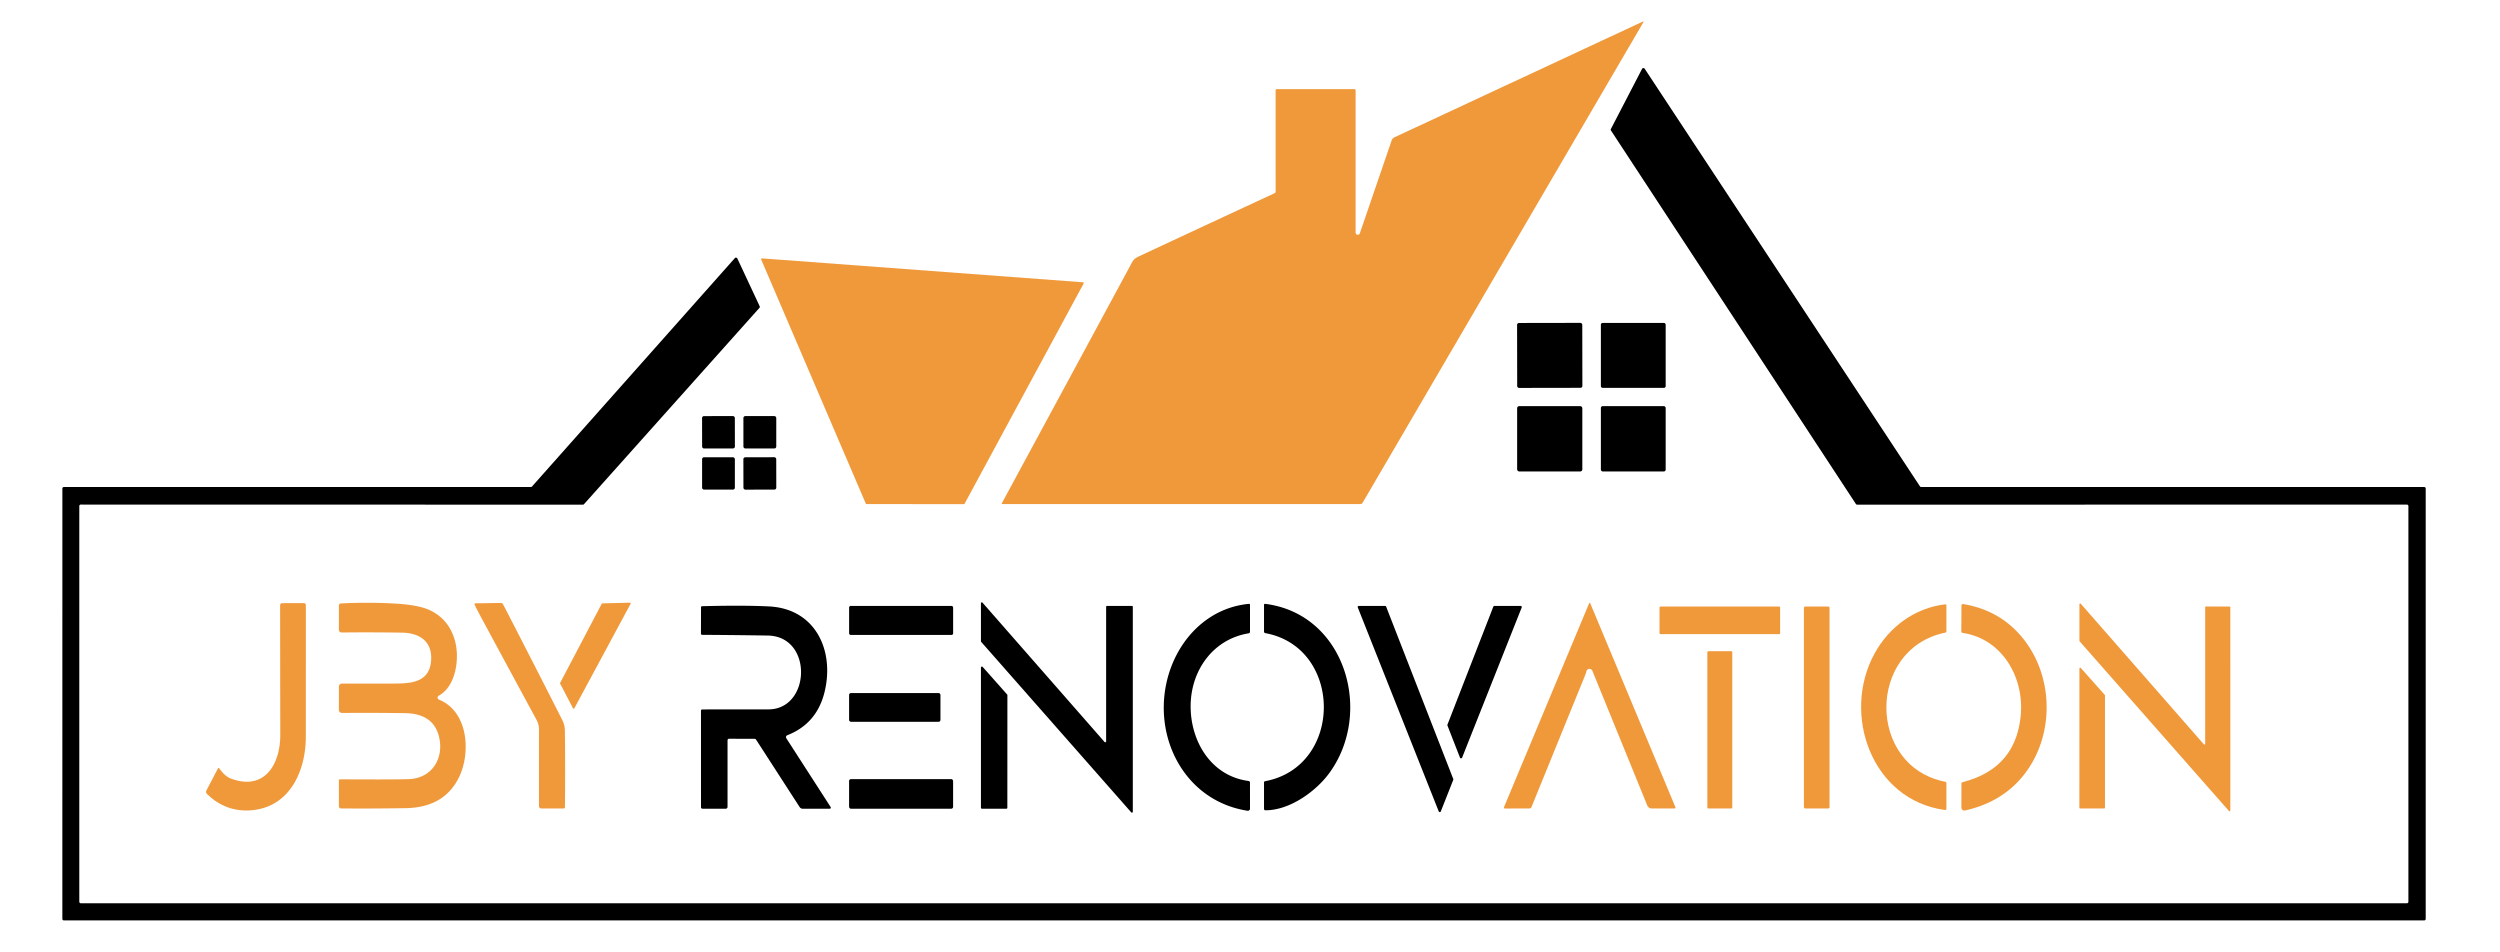 <?xml version="1.0" encoding="UTF-8" standalone="no"?>
<!DOCTYPE svg PUBLIC "-//W3C//DTD SVG 1.1//EN" "http://www.w3.org/Graphics/SVG/1.1/DTD/svg11.dtd">
<svg xmlns="http://www.w3.org/2000/svg" version="1.1" viewBox="0.00 0.00 1024.00 390.00">
<path fill="#f0993b" d="
  M 555.26 95.27
  A 0.89 0.89 0.0 0 0 556.99 95.56
  L 570.02 57.52
  A 2.25 2.23 -3.0 0 1 571.19 56.23
  L 672.74 8.91
  Q 673.43 8.59 673.05 9.24
  L 558.11 205.96
  Q 557.81 206.47 557.22 206.47
  L 410.52 206.47
  A 0.21 0.21 0.0 0 1 410.33 206.16
  Q 436.62 157.59 462.91 108.89
  C 464.03 106.81 464.24 106.05 466.51 104.99
  Q 494.28 92.02 522.07 79.14
  Q 522.50 78.94 522.50 78.47
  L 522.49 37.02
  Q 522.49 36.52 522.99 36.52
  L 554.77 36.52
  Q 555.26 36.52 555.26 37.02
  L 555.26 95.27
  Z"
/>
<path fill="#000000" d="
  M 32.48 207.29
  L 32.48 369.36
  A 0.62 0.62 0.0 0 0 33.10 369.98
  L 985.86 369.98
  A 0.62 0.62 0.0 0 0 986.48 369.36
  L 986.48 207.30
  A 0.62 0.62 0.0 0 0 985.86 206.68
  L 760.68 206.71
  A 0.62 0.62 0.0 0 1 760.17 206.43
  L 659.85 53.45
  A 0.62 0.62 0.0 0 1 659.82 52.83
  L 672.59 28.21
  A 0.62 0.62 0.0 0 1 673.66 28.15
  L 786.41 199.20
  A 0.62 0.62 0.0 0 0 786.92 199.48
  L 992.95 199.48
  A 0.62 0.62 0.0 0 1 993.57 200.10
  L 993.57 376.38
  A 0.62 0.62 0.0 0 1 992.95 377.00
  L 26.16 377.00
  A 0.62 0.62 0.0 0 1 25.54 376.38
  L 25.55 200.10
  A 0.62 0.62 0.0 0 1 26.17 199.48
  L 217.45 199.48
  A 0.62 0.62 0.0 0 0 217.91 199.27
  L 300.99 105.73
  A 0.62 0.62 0.0 0 1 302.02 105.88
  L 311.16 125.43
  A 0.62 0.62 0.0 0 1 311.06 126.11
  L 239.22 206.50
  A 0.62 0.62 0.0 0 1 238.76 206.71
  L 33.10 206.67
  A 0.62 0.62 0.0 0 0 32.48 207.29
  Z"
/>
<path fill="#f0993b" d="
  M 443.85 116.14
  L 395.10 206.31
  A 0.35 0.35 0.0 0 1 394.79 206.49
  L 354.94 206.47
  A 0.35 0.35 0.0 0 1 354.62 206.26
  L 311.79 106.32
  A 0.35 0.35 0.0 0 1 312.13 105.83
  L 443.57 115.62
  A 0.35 0.35 0.0 0 1 443.85 116.14
  Z"
/>
<rect fill="#000000" x="-13.35" y="-13.30" transform="translate(634.77,145.57) rotate(-0.1)" width="26.70" height="26.60" rx="0.75"/>
<rect fill="#000000" x="655.72" y="132.27" width="26.54" height="26.60" rx="0.70"/>
<rect fill="#000000" x="621.42" y="166.34" width="26.70" height="26.78" rx="0.85"/>
<rect fill="#000000" x="655.72" y="166.34" width="26.54" height="26.78" rx="0.76"/>
<rect fill="#000000" x="-6.71" y="-6.63" transform="translate(294.29,177.06) rotate(-0.1)" width="13.42" height="13.26" rx="0.75"/>
<rect fill="#000000" x="304.50" y="170.43" width="13.46" height="13.26" rx="0.75"/>
<rect fill="#000000" x="287.58" y="187.29" width="13.42" height="13.26" rx="0.77"/>
<rect fill="#000000" x="-6.73" y="-6.63" transform="translate(311.23,193.92) rotate(-0.1)" width="13.46" height="13.26" rx="0.76"/>
<path fill="#000000" d="
  M 453.44 248.19
  L 463.63 248.18
  A 0.37 0.37 0.0 0 1 464.00 248.55
  L 464.00 332.50
  A 0.37 0.37 0.0 0 1 463.35 332.74
  L 401.88 262.90
  A 0.37 0.37 0.0 0 1 401.79 262.66
  L 401.79 247.09
  A 0.37 0.37 0.0 0 1 402.44 246.85
  L 452.42 303.91
  A 0.37 0.37 0.0 0 0 453.07 303.67
  L 453.07 248.56
  A 0.37 0.37 0.0 0 1 453.44 248.19
  Z"
/>
<path fill="#f0993b" d="
  M 649.78 275.05
  Q 649.71 275.50 649.29 276.54
  Q 638.31 303.49 627.30 330.56
  A 0.92 0.91 -79.1 0 1 626.45 331.14
  L 616.42 331.17
  A 0.41 0.41 0.0 0 1 616.04 330.60
  L 650.84 247.27
  Q 651.14 246.56 651.43 247.27
  L 686.21 330.52
  Q 686.47 331.14 685.79 331.14
  L 676.65 331.16
  A 2.09 2.08 -11.2 0 1 674.70 329.86
  L 652.23 274.76
  A 1.28 1.28 0.0 0 0 649.78 275.05
  Z"
/>
<path fill="#f0993b" d="
  M 94.50 318.87
  C 108.44 324.11 114.82 312.97 114.80 301.01
  Q 114.76 274.43 114.74 247.88
  A 0.82 0.81 -90.0 0 1 115.55 247.06
  L 124.51 247.04
  A 0.77 0.77 0.0 0 1 125.28 247.81
  Q 125.28 274.80 125.27 301.75
  C 125.26 314.75 119.57 329.07 105.24 331.59
  C 97.47 332.95 90.29 330.71 84.74 325.14
  A 1.16 1.16 0.0 0 1 84.54 323.79
  L 89.26 314.75
  Q 89.49 314.30 89.79 314.71
  Q 92.17 318.00 94.50 318.87
  Z"
/>
<path fill="#f0993b" d="
  M 179.71 284.95
  A 0.90 0.89 41.9 0 0 179.80 286.57
  C 191.79 291.41 192.90 308.22 188.07 318.24
  Q 182.04 330.75 166.23 331.02
  Q 152.87 331.24 139.71 331.14
  A 0.89 0.89 0.0 0 1 138.82 330.25
  L 138.81 319.75
  Q 138.81 319.21 139.35 319.21
  Q 161.52 319.34 167.47 319.13
  C 176.95 318.79 181.99 310.59 179.81 301.71
  C 178.09 294.72 172.70 292.20 165.87 292.11
  Q 152.86 291.92 140.08 292.03
  A 1.26 1.26 0.0 0 1 138.81 290.77
  L 138.82 281.23
  A 1.24 1.23 -0.0 0 1 140.06 280.00
  Q 150.72 280.00 161.38 279.99
  C 168.75 279.98 175.70 279.33 176.54 271.00
  C 177.34 263.09 172.24 259.27 164.74 259.14
  Q 152.20 258.93 139.92 259.07
  A 1.10 1.10 0.0 0 1 138.81 257.97
  L 138.82 247.99
  A 0.82 0.82 0.0 0 1 139.60 247.17
  Q 150.48 246.62 161.16 247.18
  Q 171.64 247.72 176.41 250.10
  Q 184.39 254.08 186.56 263.30
  C 188.17 270.11 186.68 281.20 179.71 284.95
  Z"
/>
<path fill="#f0993b" d="
  M 197.06 252.86
  Q 195.73 250.38 194.44 247.78
  Q 194.12 247.13 194.85 247.12
  L 205.07 246.97
  Q 205.77 246.96 206.09 247.58
  Q 218.30 271.22 230.30 294.90
  Q 231.36 296.97 231.38 299.28
  Q 231.57 314.93 231.40 330.52
  Q 231.40 331.16 230.76 331.16
  L 221.76 331.16
  A 0.99 0.98 -0.0 0 1 220.77 330.18
  Q 220.75 314.66 220.78 298.86
  Q 220.78 296.73 219.77 294.87
  Q 208.39 273.86 197.06 252.86
  Z"
/>
<path fill="#f0993b" d="
  M 258.28 247.33
  L 235.26 290.10
  A 0.32 0.32 0.0 0 1 234.69 290.09
  L 229.43 280.01
  A 0.32 0.32 0.0 0 1 229.43 279.71
  L 246.46 247.31
  A 0.32 0.32 0.0 0 1 246.74 247.14
  L 257.99 246.86
  A 0.32 0.32 0.0 0 1 258.28 247.33
  Z"
/>
<path fill="#f0993b" d="
  M 903.56 248.42
  L 913.22 248.45
  A 0.32 0.32 0.0 0 1 913.54 248.77
  L 913.55 331.99
  A 0.32 0.32 0.0 0 1 912.99 332.20
  L 851.81 262.68
  A 0.32 0.32 0.0 0 1 851.73 262.47
  L 851.73 247.51
  A 0.32 0.32 0.0 0 1 852.29 247.30
  L 902.68 304.85
  A 0.32 0.32 0.0 0 0 903.24 304.64
  L 903.24 248.74
  A 0.32 0.32 0.0 0 1 903.56 248.42
  Z"
/>
<path fill="#000000" d="
  M 487.69 288.70
  C 487.44 303.32 495.89 317.86 511.43 319.89
  A 0.65 0.65 0.0 0 1 511.99 320.53
  L 512.00 331.22
  A 0.88 0.88 0.0 0 1 510.99 332.09
  C 486.09 328.21 472.69 303.58 477.73 279.94
  C 481.29 263.24 493.83 249.06 511.52 247.34
  Q 512.00 247.30 512.00 247.78
  L 512.00 258.75
  A 0.67 0.67 0.0 0 1 511.45 259.41
  C 496.95 261.78 487.94 274.42 487.69 288.70
  Z"
/>
<path fill="#000000" d="
  M 544.42 316.74
  C 538.99 324.12 528.33 331.89 518.37 331.89
  Q 517.74 331.89 517.74 331.26
  L 517.74 320.52
  A 0.55 0.55 0.0 0 1 518.19 319.98
  C 550.37 313.93 550.11 265.18 518.27 259.33
  A 0.65 0.64 -85.3 0 1 517.74 258.69
  L 517.74 247.81
  Q 517.74 247.27 518.29 247.34
  C 551.15 251.54 562.65 291.92 544.42 316.74
  Z"
/>
<path fill="#f0993b" d="
  M 796.71 259.14
  C 764.65 265.79 764.62 313.87 796.77 320.21
  Q 797.25 320.30 797.25 320.79
  L 797.25 331.22
  Q 797.25 331.86 796.63 331.77
  C 766.63 327.74 754.19 292.50 767.82 267.68
  C 773.76 256.84 784.19 249.03 796.72 247.54
  Q 797.25 247.48 797.25 248.02
  L 797.25 258.47
  Q 797.25 259.03 796.71 259.14
  Z"
/>
<path fill="#f0993b" d="
  M 827.73 292.51
  C 828.96 277.43 820.19 261.73 803.97 259.25
  Q 803.35 259.15 803.35 258.53
  L 803.41 247.99
  A 0.58 0.58 0.0 0 1 804.08 247.42
  Q 816.61 249.49 825.09 257.64
  C 841.73 273.60 842.78 301.90 827.51 319.14
  Q 818.95 328.81 804.90 331.98
  A 1.25 1.24 -6.1 0 1 803.38 330.76
  L 803.41 321.01
  Q 803.41 320.48 803.93 320.35
  Q 825.91 314.71 827.73 292.51
  Z"
/>
<path fill="#000000" d="
  M 298.00 303.21
  L 298.00 330.50
  A 0.76 0.75 -90.0 0 1 297.25 331.26
  L 287.82 331.25
  Q 287.13 331.25 287.13 330.57
  L 287.12 291.09
  A 0.51 0.50 -0.0 0 1 287.63 290.59
  Q 301.09 290.55 314.74 290.56
  C 332.08 290.57 333.13 260.62 314.48 260.32
  Q 301.08 260.11 287.65 260.03
  Q 287.11 260.02 287.11 259.48
  L 287.14 248.80
  Q 287.14 248.31 287.63 248.30
  Q 304.43 247.87 314.98 248.39
  C 334.21 249.34 341.97 266.75 337.67 283.72
  Q 334.44 296.46 322.49 301.15
  A 0.85 0.85 0.0 0 0 322.08 302.40
  L 340.24 330.58
  A 0.43 0.43 0.0 0 1 339.88 331.25
  L 328.80 331.26
  A 1.56 1.52 72.9 0 1 327.52 330.56
  L 309.73 303.02
  Q 309.47 302.62 309.00 302.62
  L 298.63 302.59
  A 0.63 0.62 0.0 0 0 298.00 303.21
  Z"
/>
<rect fill="#000000" x="347.80" y="248.18" width="42.60" height="11.90" rx="0.65"/>
<path fill="#000000" d="
  M 589.30 332.34
  L 556.15 248.81
  A 0.46 0.46 0.0 0 1 556.58 248.18
  L 567.34 248.18
  A 0.46 0.46 0.0 0 1 567.76 248.47
  L 595.26 319.08
  A 0.46 0.46 0.0 0 1 595.26 319.42
  L 590.16 332.34
  A 0.46 0.46 0.0 0 1 589.30 332.34
  Z"
/>
<path fill="#000000" d="
  M 592.87 296.82
  L 611.67 248.48
  A 0.47 0.47 0.0 0 1 612.11 248.18
  L 622.86 248.18
  A 0.47 0.47 0.0 0 1 623.29 248.82
  L 598.88 310.33
  A 0.47 0.47 0.0 0 1 598.01 310.33
  L 592.87 297.16
  A 0.47 0.47 0.0 0 1 592.87 296.82
  Z"
/>
<rect fill="#f0993b" x="738.88" y="248.43" width="10.50" height="82.72" rx="0.54"/>
<rect fill="#f0993b" x="679.74" y="248.45" width="49.40" height="11.28" rx="0.34"/>
<rect fill="#f0993b" x="699.33" y="266.74" width="10.22" height="64.42" rx="0.37"/>
<path fill="#000000" d="
  M 412.63 284.75
  L 412.61 330.85
  A 0.41 0.41 0.0 0 1 412.20 331.26
  L 402.20 331.25
  A 0.41 0.41 0.0 0 1 401.79 330.84
  L 401.79 273.45
  A 0.41 0.41 0.0 0 1 402.51 273.18
  L 412.53 284.47
  A 0.41 0.41 0.0 0 1 412.63 284.75
  Z"
/>
<path fill="#f0993b" d="
  M 862.20 284.85
  L 862.20 330.82
  A 0.33 0.33 0.0 0 1 861.87 331.15
  L 852.05 331.16
  A 0.33 0.33 0.0 0 1 851.72 330.83
  L 851.73 273.83
  A 0.33 0.33 0.0 0 1 852.31 273.61
  L 862.12 284.63
  A 0.33 0.33 0.0 0 1 862.20 284.85
  Z"
/>
<rect fill="#000000" x="347.79" y="283.88" width="37.42" height="11.76" rx="0.74"/>
<rect fill="#000000" x="347.79" y="319.12" width="42.60" height="12.14" rx="0.76"/>
</svg>
